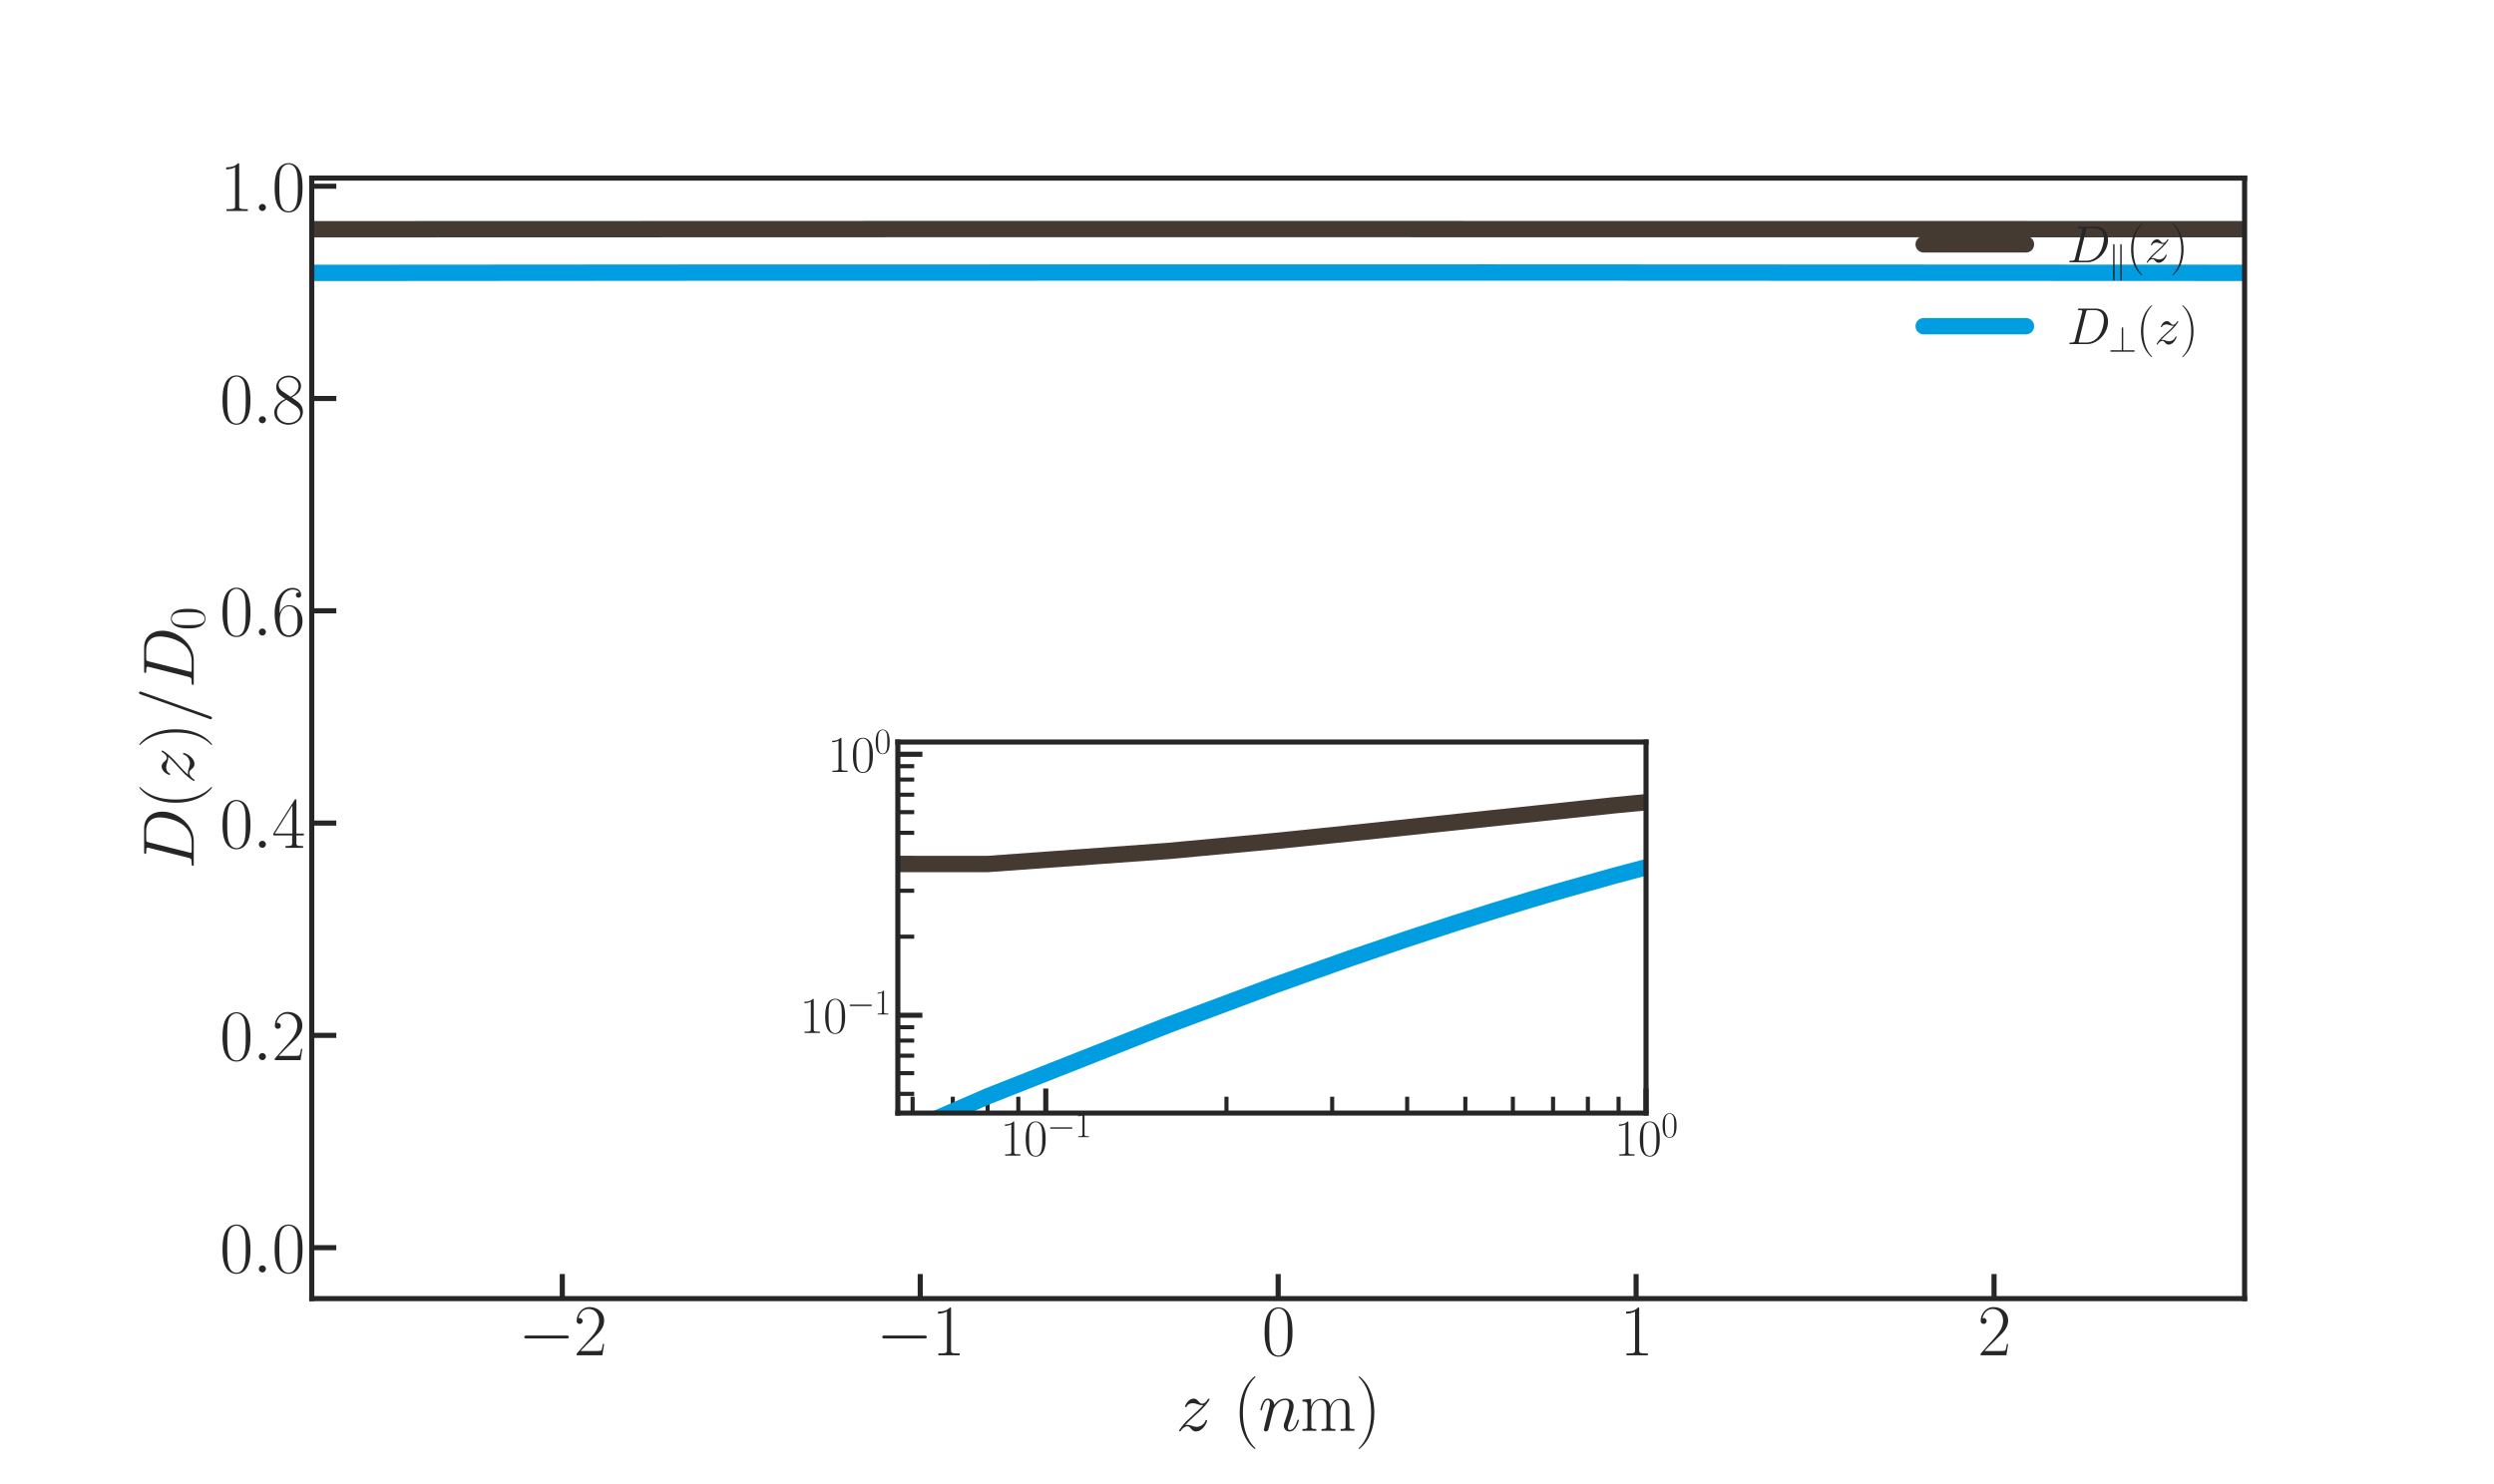 <?xml version="1.0" encoding="utf-8" standalone="no"?>
<!DOCTYPE svg PUBLIC "-//W3C//DTD SVG 1.1//EN"
  "http://www.w3.org/Graphics/SVG/1.1/DTD/svg11.dtd">
<svg xmlns:xlink="http://www.w3.org/1999/xlink" width="1219.277pt" height="725.76pt" viewBox="0 0 1219.277 725.76" xmlns="http://www.w3.org/2000/svg" version="1.1">
 <defs>
  <style type="text/css">*{stroke-linejoin: round; stroke-linecap: butt}</style>
 </defs>
 <g id="figure_1">
  <g id="patch_1">
   <path d="M 0 725.76 
L 1219.277 725.76 
L 1219.277 0 
L 0 0 
z
" style="fill: #ffffff"/>
  </g>
  <g id="axes_1">
   <g id="patch_2">
    <path d="M 152.41 635.04 
L 1097.349 635.04 
L 1097.349 87.091 
L 152.41 87.091 
z
" style="fill: #ffffff"/>
   </g>
   <g id="matplotlib.axis_1">
    <g id="xtick_1">
     <g id="line2d_1">
      <defs>
       <path id="m58d62bb913" d="M 0 0 
L 0 -12 
" style="stroke: #262626; stroke-width: 2.5"/>
      </defs>
      <g>
       <use xlink:href="#m58d62bb913" x="274.902" y="635.04" style="fill: #262626; stroke: #262626; stroke-width: 2.5"/>
      </g>
     </g>
     <g id="text_1">
      <!-- $\mathdefault{−2}$ -->
      <g style="fill: #262626" transform="translate(253.346 662.755)scale(0.35 -0.35)">
       <defs>
        <path id="CMSY10-0" d="M 4218 1472 
C 4326 1472 4442 1472 4442 1600 
C 4442 1728 4326 1728 4218 1728 
L 755 1728 
C 646 1728 531 1728 531 1600 
C 531 1472 646 1472 755 1472 
L 4218 1472 
z
" transform="scale(0.016)"/>
        <path id="CMR17-32" d="M 2669 989 
L 2554 989 
C 2490 536 2438 459 2413 420 
C 2381 369 1920 369 1830 369 
L 602 369 
C 832 619 1280 1072 1824 1597 
C 2214 1967 2669 2402 2669 3035 
C 2669 3790 2067 4224 1395 4224 
C 691 4224 262 3604 262 3030 
C 262 2780 448 2748 525 2748 
C 589 2748 781 2787 781 3010 
C 781 3207 614 3264 525 3264 
C 486 3264 448 3258 422 3245 
C 544 3790 915 4058 1306 4058 
C 1862 4058 2227 3617 2227 3035 
C 2227 2479 1901 2000 1536 1584 
L 262 146 
L 262 0 
L 2515 0 
L 2669 989 
z
" transform="scale(0.016)"/>
       </defs>
       <use xlink:href="#CMSY10-0" transform="scale(0.996)"/>
       <use xlink:href="#CMR17-32" transform="translate(77.487 0)scale(0.996)"/>
      </g>
     </g>
    </g>
    <g id="xtick_2">
     <g id="line2d_2">
      <g>
       <use xlink:href="#m58d62bb913" x="449.891" y="635.04" style="fill: #262626; stroke: #262626; stroke-width: 2.5"/>
      </g>
     </g>
     <g id="text_2">
      <!-- $\mathdefault{−1}$ -->
      <g style="fill: #262626" transform="translate(428.334 662.755)scale(0.35 -0.35)">
       <defs>
        <path id="CMR17-31" d="M 1702 4058 
C 1702 4192 1696 4192 1606 4192 
C 1357 3916 979 3827 621 3827 
C 602 3827 570 3827 563 3808 
C 557 3795 557 3782 557 3648 
C 755 3648 1088 3686 1344 3839 
L 1344 461 
C 1344 236 1331 160 781 160 
L 589 160 
L 589 0 
C 896 0 1216 0 1523 0 
C 1830 0 2150 0 2458 0 
L 2458 160 
L 2266 160 
C 1715 160 1702 230 1702 458 
L 1702 4058 
z
" transform="scale(0.016)"/>
       </defs>
       <use xlink:href="#CMSY10-0" transform="scale(0.996)"/>
       <use xlink:href="#CMR17-31" transform="translate(77.487 0)scale(0.996)"/>
      </g>
     </g>
    </g>
    <g id="xtick_3">
     <g id="line2d_3">
      <g>
       <use xlink:href="#m58d62bb913" x="624.879" y="635.04" style="fill: #262626; stroke: #262626; stroke-width: 2.5"/>
      </g>
     </g>
     <g id="text_3">
      <!-- $\mathdefault{0}$ -->
      <g style="fill: #262626" transform="translate(616.884 662.755)scale(0.35 -0.35)">
       <defs>
        <path id="CMR17-30" d="M 2688 2025 
C 2688 2416 2682 3080 2413 3591 
C 2176 4039 1798 4198 1466 4198 
C 1158 4198 768 4058 525 3597 
C 269 3118 243 2524 243 2025 
C 243 1661 250 1106 448 619 
C 723 -39 1216 -128 1466 -128 
C 1760 -128 2208 -7 2470 600 
C 2662 1042 2688 1559 2688 2025 
z
M 1466 -26 
C 1056 -26 813 325 723 812 
C 653 1188 653 1738 653 2096 
C 653 2588 653 2997 736 3387 
C 858 3929 1216 4096 1466 4096 
C 1728 4096 2067 3923 2189 3400 
C 2272 3036 2278 2607 2278 2096 
C 2278 1680 2278 1169 2202 792 
C 2067 95 1690 -26 1466 -26 
z
" transform="scale(0.016)"/>
       </defs>
       <use xlink:href="#CMR17-30" transform="scale(0.996)"/>
      </g>
     </g>
    </g>
    <g id="xtick_4">
     <g id="line2d_4">
      <g>
       <use xlink:href="#m58d62bb913" x="799.868" y="635.04" style="fill: #262626; stroke: #262626; stroke-width: 2.5"/>
      </g>
     </g>
     <g id="text_4">
      <!-- $\mathdefault{1}$ -->
      <g style="fill: #262626" transform="translate(791.872 662.755)scale(0.35 -0.35)">
       <use xlink:href="#CMR17-31" transform="scale(0.996)"/>
      </g>
     </g>
    </g>
    <g id="xtick_5">
     <g id="line2d_5">
      <g>
       <use xlink:href="#m58d62bb913" x="974.857" y="635.04" style="fill: #262626; stroke: #262626; stroke-width: 2.5"/>
      </g>
     </g>
     <g id="text_5">
      <!-- $\mathdefault{2}$ -->
      <g style="fill: #262626" transform="translate(966.861 662.755)scale(0.35 -0.35)">
       <use xlink:href="#CMR17-32" transform="scale(0.996)"/>
      </g>
     </g>
    </g>
    <g id="text_6">
     <!-- $z$ ($n\mathrm{m}$) -->
     <g style="fill: #262626" transform="translate(574.909 699.658)scale(0.35 -0.35)">
      <defs>
       <path id="CMMI12-7a" d="M 813 486 
C 1088 803 1312 1004 1632 1296 
C 2016 1632 2182 1793 2272 1891 
C 2720 2338 2944 2713 2944 2764 
C 2944 2816 2893 2816 2880 2816 
C 2835 2816 2822 2793 2790 2750 
C 2630 2494 2477 2367 2310 2367 
C 2176 2367 2106 2421 1984 2565 
C 1850 2715 1741 2816 1555 2816 
C 1088 2816 806 2257 806 2128 
C 806 2108 813 2068 870 2068 
C 922 2068 928 2091 947 2133 
C 1056 2372 1363 2414 1485 2414 
C 1619 2414 1747 2376 1882 2327 
C 2125 2240 2227 2240 2291 2240 
C 2336 2240 2362 2240 2394 2246 
C 2182 1994 1837 1683 1549 1418 
L 902 816 
C 512 415 275 33 275 -12 
C 275 -51 307 -64 346 -64 
C 384 -64 390 -57 435 14 
C 538 163 742 384 979 384 
C 1114 384 1178 342 1306 193 
C 1427 61 1536 -64 1741 -64 
C 2368 -64 2726 732 2726 876 
C 2726 903 2720 942 2656 942 
C 2605 942 2598 917 2579 855 
C 2438 488 2061 338 1811 338 
C 1677 338 1549 376 1414 425 
C 1158 512 1088 512 1005 512 
C 941 512 870 512 813 486 
z
" transform="scale(0.016)"/>
       <path id="CMR17-28" d="M 1958 -1561 
C 1958 -1555 1958 -1542 1939 -1523 
C 1645 -1224 858 -407 858 1581 
C 858 3569 1632 4379 1946 4697 
C 1946 4704 1958 4717 1958 4736 
C 1958 4755 1939 4768 1914 4768 
C 1843 4768 1299 4296 986 3594 
C 666 2887 576 2199 576 1588 
C 576 1128 621 351 1005 -471 
C 1312 -1135 1837 -1600 1914 -1600 
C 1946 -1600 1958 -1587 1958 -1561 
z
" transform="scale(0.016)"/>
       <path id="CMMI12-6e" d="M 1318 1871 
C 1331 1910 1491 2229 1728 2433 
C 1894 2586 2112 2689 2362 2689 
C 2618 2689 2707 2497 2707 2242 
C 2707 1878 2445 1150 2317 805 
C 2259 651 2227 568 2227 453 
C 2227 166 2426 -64 2733 -64 
C 3328 -64 3552 875 3552 913 
C 3552 945 3526 971 3488 971 
C 3430 971 3424 952 3392 843 
C 3245 319 3002 64 2752 64 
C 2688 64 2586 64 2586 269 
C 2586 429 2656 621 2694 710 
C 2822 1063 3091 1780 3091 2145 
C 3091 2528 2867 2816 2381 2816 
C 1811 2816 1510 2415 1395 2255 
C 1376 2618 1114 2816 832 2816 
C 627 2816 486 2695 378 2478 
C 262 2248 173 1865 173 1839 
C 173 1814 198 1782 243 1782 
C 294 1782 301 1788 339 1935 
C 442 2325 557 2689 813 2689 
C 960 2689 1011 2586 1011 2395 
C 1011 2254 947 2005 902 1807 
L 723 1118 
C 698 996 627 709 595 594 
C 550 428 480 128 480 96 
C 480 6 550 -64 646 -64 
C 723 -64 813 -26 864 70 
C 877 102 934 326 966 453 
L 1107 1028 
L 1318 1871 
z
" transform="scale(0.016)"/>
       <path id="CMR17-6d" d="M 4326 1933 
C 4326 2252 4269 2790 3507 2790 
C 3072 2790 2771 2496 2656 2151 
L 2650 2151 
C 2573 2676 2195 2790 1837 2790 
C 1331 2790 1069 2400 973 2144 
L 966 2144 
L 966 2790 
L 211 2720 
L 211 2554 
C 589 2554 646 2515 646 2208 
L 646 428 
C 646 184 621 153 211 153 
L 211 -13 
C 365 0 646 0 813 0 
C 979 0 1267 0 1421 -13 
L 1421 153 
C 1011 153 986 178 986 428 
L 986 1658 
C 986 2247 1344 2688 1792 2688 
C 2266 2688 2317 2266 2317 1958 
L 2317 428 
C 2317 184 2291 153 1882 153 
L 1882 -13 
C 2035 0 2317 0 2483 0 
C 2650 0 2938 0 3091 -13 
L 3091 153 
C 2682 153 2656 178 2656 428 
L 2656 1658 
C 2656 2247 3014 2688 3462 2688 
C 3936 2688 3987 2266 3987 1958 
L 3987 428 
C 3987 184 3962 153 3552 153 
L 3552 -13 
C 3706 0 3987 0 4154 0 
C 4320 0 4608 0 4762 -13 
L 4762 153 
C 4352 153 4326 178 4326 428 
L 4326 1933 
z
" transform="scale(0.016)"/>
       <path id="CMR17-29" d="M 1683 1581 
C 1683 2040 1638 2817 1254 3639 
C 947 4303 422 4768 346 4768 
C 326 4768 301 4761 301 4729 
C 301 4717 307 4710 314 4697 
C 621 4378 1402 3568 1402 1584 
C 1402 -407 627 -1217 314 -1537 
C 307 -1549 301 -1556 301 -1568 
C 301 -1600 326 -1600 346 -1600 
C 416 -1600 960 -1128 1274 -426 
C 1594 281 1683 969 1683 1581 
z
" transform="scale(0.016)"/>
      </defs>
      <use xlink:href="#CMMI12-7a" transform="scale(0.996)"/>
      <use xlink:href="#CMR17-28" transform="translate(79.831 0)scale(0.996)"/>
      <use xlink:href="#CMMI12-6e" transform="translate(115.112 0)scale(0.996)"/>
      <use xlink:href="#CMR17-6d" transform="translate(173.342 0)scale(0.996)"/>
      <use xlink:href="#CMR17-29" transform="translate(250.262 0)scale(0.996)"/>
     </g>
    </g>
   </g>
   <g id="matplotlib.axis_2">
    <g id="ytick_1">
     <g id="line2d_6">
      <defs>
       <path id="m40e6c3f925" d="M 0 0 
L 12 0 
" style="stroke: #262626; stroke-width: 2.5"/>
      </defs>
      <g>
       <use xlink:href="#m40e6c3f925" x="152.41" y="610.133" style="fill: #262626; stroke: #262626; stroke-width: 2.5"/>
      </g>
     </g>
     <g id="text_7">
      <!-- $\mathdefault{0.0}$ -->
      <g style="fill: #262626" transform="translate(107.442 622.241)scale(0.35 -0.35)">
       <defs>
        <path id="CMMI12-3a" d="M 1178 307 
C 1178 492 1024 619 870 619 
C 685 619 557 466 557 313 
C 557 128 710 0 864 0 
C 1050 0 1178 153 1178 307 
z
" transform="scale(0.016)"/>
       </defs>
       <use xlink:href="#CMR17-30" transform="scale(0.996)"/>
       <use xlink:href="#CMMI12-3a" transform="translate(45.69 0)scale(0.996)"/>
       <use xlink:href="#CMR17-30" transform="translate(72.788 0)scale(0.996)"/>
      </g>
     </g>
    </g>
    <g id="ytick_2">
     <g id="line2d_7">
      <g>
       <use xlink:href="#m40e6c3f925" x="152.41" y="506.321" style="fill: #262626; stroke: #262626; stroke-width: 2.5"/>
      </g>
     </g>
     <g id="text_8">
      <!-- $\mathdefault{0.2}$ -->
      <g style="fill: #262626" transform="translate(107.442 518.428)scale(0.35 -0.35)">
       <use xlink:href="#CMR17-30" transform="scale(0.996)"/>
       <use xlink:href="#CMMI12-3a" transform="translate(45.69 0)scale(0.996)"/>
       <use xlink:href="#CMR17-32" transform="translate(72.788 0)scale(0.996)"/>
      </g>
     </g>
    </g>
    <g id="ytick_3">
     <g id="line2d_8">
      <g>
       <use xlink:href="#m40e6c3f925" x="152.41" y="402.508" style="fill: #262626; stroke: #262626; stroke-width: 2.5"/>
      </g>
     </g>
     <g id="text_9">
      <!-- $\mathdefault{0.4}$ -->
      <g style="fill: #262626" transform="translate(107.442 414.616)scale(0.35 -0.35)">
       <defs>
        <path id="CMR17-34" d="M 2150 4122 
C 2150 4256 2144 4256 2029 4256 
L 128 1254 
L 128 1088 
L 1779 1088 
L 1779 457 
C 1779 224 1766 160 1318 160 
L 1197 160 
L 1197 0 
C 1402 0 1747 0 1965 0 
C 2182 0 2528 0 2733 0 
L 2733 160 
L 2611 160 
C 2163 160 2150 224 2150 457 
L 2150 1088 
L 2803 1088 
L 2803 1254 
L 2150 1254 
L 2150 4122 
z
M 1798 3703 
L 1798 1254 
L 256 1254 
L 1798 3703 
z
" transform="scale(0.016)"/>
       </defs>
       <use xlink:href="#CMR17-30" transform="scale(0.996)"/>
       <use xlink:href="#CMMI12-3a" transform="translate(45.69 0)scale(0.996)"/>
       <use xlink:href="#CMR17-34" transform="translate(72.788 0)scale(0.996)"/>
      </g>
     </g>
    </g>
    <g id="ytick_4">
     <g id="line2d_9">
      <g>
       <use xlink:href="#m40e6c3f925" x="152.41" y="298.696" style="fill: #262626; stroke: #262626; stroke-width: 2.5"/>
      </g>
     </g>
     <g id="text_10">
      <!-- $\mathdefault{0.6}$ -->
      <g style="fill: #262626" transform="translate(107.442 310.803)scale(0.35 -0.35)">
       <defs>
        <path id="CMR17-36" d="M 678 2176 
C 678 3690 1395 4032 1811 4032 
C 1946 4032 2272 4009 2400 3776 
C 2298 3776 2106 3776 2106 3553 
C 2106 3381 2246 3323 2336 3323 
C 2394 3323 2566 3348 2566 3560 
C 2566 3954 2246 4179 1805 4179 
C 1043 4179 243 3390 243 1984 
C 243 253 966 -128 1478 -128 
C 2099 -128 2688 427 2688 1283 
C 2688 2081 2170 2662 1517 2662 
C 1126 2662 838 2407 678 1960 
L 678 2176 
z
M 1478 25 
C 691 25 691 1200 691 1436 
C 691 1896 909 2560 1504 2560 
C 1613 2560 1926 2560 2138 2120 
C 2253 1870 2253 1609 2253 1289 
C 2253 944 2253 690 2118 434 
C 1978 171 1773 25 1478 25 
z
" transform="scale(0.016)"/>
       </defs>
       <use xlink:href="#CMR17-30" transform="scale(0.996)"/>
       <use xlink:href="#CMMI12-3a" transform="translate(45.69 0)scale(0.996)"/>
       <use xlink:href="#CMR17-36" transform="translate(72.788 0)scale(0.996)"/>
      </g>
     </g>
    </g>
    <g id="ytick_5">
     <g id="line2d_10">
      <g>
       <use xlink:href="#m40e6c3f925" x="152.41" y="194.883" style="fill: #262626; stroke: #262626; stroke-width: 2.5"/>
      </g>
     </g>
     <g id="text_11">
      <!-- $\mathdefault{0.8}$ -->
      <g style="fill: #262626" transform="translate(107.442 206.99)scale(0.35 -0.35)">
       <defs>
        <path id="CMR17-38" d="M 1741 2264 
C 2144 2467 2554 2773 2554 3263 
C 2554 3841 1990 4179 1472 4179 
C 890 4179 378 3759 378 3180 
C 378 3021 416 2747 666 2505 
C 730 2442 998 2251 1171 2130 
C 883 1983 211 1634 211 934 
C 211 279 838 -128 1459 -128 
C 2144 -128 2720 362 2720 1010 
C 2720 1590 2330 1857 2074 2029 
L 1741 2264 
z
M 902 2822 
C 851 2854 595 3051 595 3351 
C 595 3739 998 4032 1459 4032 
C 1965 4032 2336 3676 2336 3262 
C 2336 2669 1670 2331 1638 2331 
C 1632 2331 1626 2331 1574 2370 
L 902 2822 
z
M 2080 1519 
C 2176 1449 2483 1240 2483 851 
C 2483 381 2010 25 1472 25 
C 890 25 448 438 448 940 
C 448 1443 838 1862 1280 2060 
L 2080 1519 
z
" transform="scale(0.016)"/>
       </defs>
       <use xlink:href="#CMR17-30" transform="scale(0.996)"/>
       <use xlink:href="#CMMI12-3a" transform="translate(45.69 0)scale(0.996)"/>
       <use xlink:href="#CMR17-38" transform="translate(72.788 0)scale(0.996)"/>
      </g>
     </g>
    </g>
    <g id="ytick_6">
     <g id="line2d_11">
      <g>
       <use xlink:href="#m40e6c3f925" x="152.41" y="91.07" style="fill: #262626; stroke: #262626; stroke-width: 2.5"/>
      </g>
     </g>
     <g id="text_12">
      <!-- $\mathdefault{1.0}$ -->
      <g style="fill: #262626" transform="translate(107.442 103.178)scale(0.35 -0.35)">
       <use xlink:href="#CMR17-31" transform="scale(0.996)"/>
       <use xlink:href="#CMMI12-3a" transform="translate(45.69 0)scale(0.996)"/>
       <use xlink:href="#CMR17-30" transform="translate(72.788 0)scale(0.996)"/>
      </g>
     </g>
    </g>
    <g id="text_13">
     <!-- $D(z)/D_0$ -->
     <g style="fill: #262626" transform="translate(94.725 425.076)rotate(-90)scale(0.35 -0.35)">
      <defs>
       <path id="CMMI12-44" d="M 1005 472 
C 947 249 934 185 486 185 
C 365 185 301 185 301 70 
C 301 0 339 0 467 0 
L 2496 0 
C 3789 0 5050 1332 5050 2753 
C 5050 3671 4499 4352 3584 4352 
L 1530 4352 
C 1408 4352 1350 4352 1350 4231 
C 1350 4167 1408 4167 1504 4167 
C 1894 4167 1894 4116 1894 4046 
C 1894 4034 1894 3995 1869 3899 
L 1005 472 
z
M 2355 3931 
C 2413 4167 2438 4167 2688 4167 
L 3392 4167 
C 3994 4167 4544 3842 4544 2963 
C 4544 2644 4416 1536 3795 835 
C 3616 625 3130 185 2394 185 
L 1664 185 
C 1574 185 1562 185 1523 192 
C 1453 198 1446 211 1446 262 
C 1446 307 1459 345 1472 402 
L 2355 3931 
z
" transform="scale(0.016)"/>
       <path id="CMMI12-3d" d="M 2746 4562 
C 2746 4569 2784 4666 2784 4678 
C 2784 4755 2720 4800 2669 4800 
C 2637 4800 2579 4800 2528 4659 
L 384 -1363 
C 384 -1370 346 -1465 346 -1478 
C 346 -1555 410 -1600 461 -1600 
C 499 -1600 557 -1593 602 -1459 
L 2746 4562 
z
" transform="scale(0.016)"/>
      </defs>
      <use xlink:href="#CMMI12-44" transform="scale(0.996)"/>
      <use xlink:href="#CMR17-28" transform="translate(83.704 0)scale(0.996)"/>
      <use xlink:href="#CMMI12-7a" transform="translate(118.985 0)scale(0.996)"/>
      <use xlink:href="#CMR17-29" transform="translate(168.74 0)scale(0.996)"/>
      <use xlink:href="#CMMI12-3d" transform="translate(204.021 0)scale(0.996)"/>
      <use xlink:href="#CMMI12-44" transform="translate(252.796 0)scale(0.996)"/>
      <use xlink:href="#CMR17-30" transform="translate(333.79 -14.944)scale(0.697)"/>
     </g>
    </g>
   </g>
   <g id="patch_3">
    <path d="M 152.41 635.04 
L 152.41 87.091 
L -6374.673 87.091 
L -6374.673 635.04 
z
" clip-path="url(#pf03da490e6)" style="fill: #808080; stroke: #808080; stroke-width: 2; stroke-linejoin: miter"/>
   </g>
   <g id="patch_4">
    <path d="M 7624.431 635.04 
L 7624.431 87.091 
L 1097.349 87.091 
L 1097.349 635.04 
z
" clip-path="url(#pf03da490e6)" style="fill: #808080; stroke: #808080; stroke-width: 2; stroke-linejoin: miter"/>
   </g>
   <g id="line2d_12">
    <path d="M -1 112.154 
L 505.768 112.004 
L 1038.266 112.066 
L 1220.277 112.139 
L 1220.277 112.139 
" clip-path="url(#pf03da490e6)" style="fill: none; stroke: #443a31; stroke-width: 8; stroke-linecap: round"/>
   </g>
   <g id="line2d_13">
    <path d="M -1 133.562 
L 351.624 133.31 
L 729.978 133.259 
L 1108.332 133.436 
L 1220.277 133.532 
L 1220.277 133.532 
" clip-path="url(#pf03da490e6)" style="fill: none; stroke: #009de0; stroke-width: 8; stroke-linecap: round"/>
   </g>
   <g id="patch_5">
    <path d="M 152.41 635.04 
L 152.41 87.091 
" style="fill: none; stroke: #262626; stroke-width: 2.5; stroke-linejoin: miter; stroke-linecap: square"/>
   </g>
   <g id="patch_6">
    <path d="M 1097.349 635.04 
L 1097.349 87.091 
" style="fill: none; stroke: #262626; stroke-width: 2.5; stroke-linejoin: miter; stroke-linecap: square"/>
   </g>
   <g id="patch_7">
    <path d="M 152.41 635.04 
L 1097.349 635.04 
" style="fill: none; stroke: #262626; stroke-width: 2.5; stroke-linejoin: miter; stroke-linecap: square"/>
   </g>
   <g id="patch_8">
    <path d="M 152.41 87.091 
L 1097.349 87.091 
" style="fill: none; stroke: #262626; stroke-width: 2.5; stroke-linejoin: miter; stroke-linecap: square"/>
   </g>
   <g id="legend_1">
    <g id="line2d_14">
     <path d="M 940.463 119.499 
L 965.463 119.499 
L 990.463 119.499 
" style="fill: none; stroke: #443a31; stroke-width: 8; stroke-linecap: round"/>
    </g>
    <g id="text_14">
     <!-- $D_\|(z)$ -->
     <g style="fill: #262626" transform="translate(1010.463 128.249)scale(0.25 -0.25)">
      <defs>
       <path id="CMSY10-6b" d="M 1103 4582 
C 1103 4685 1103 4800 975 4800 
C 847 4800 847 4659 847 4563 
L 847 -1363 
C 847 -1466 847 -1600 975 -1600 
C 1103 -1600 1103 -1485 1103 -1382 
L 1103 4582 
z
M 2351 4563 
C 2351 4666 2351 4800 2223 4800 
C 2095 4800 2095 4685 2095 4582 
L 2095 -1382 
C 2095 -1485 2095 -1600 2223 -1600 
C 2351 -1600 2351 -1459 2351 -1363 
L 2351 4563 
z
" transform="scale(0.016)"/>
      </defs>
      <use xlink:href="#CMMI12-44" transform="scale(0.996)"/>
      <use xlink:href="#CMSY10-6b" transform="translate(80.994 -17.988)scale(0.697)"/>
      <use xlink:href="#CMR17-28" transform="translate(116.362 0)scale(0.996)"/>
      <use xlink:href="#CMMI12-7a" transform="translate(151.642 0)scale(0.996)"/>
      <use xlink:href="#CMR17-29" transform="translate(201.397 0)scale(0.996)"/>
     </g>
    </g>
    <g id="line2d_15">
     <path d="M 940.463 159.512 
L 965.463 159.512 
L 990.463 159.512 
" style="fill: none; stroke: #009de0; stroke-width: 8; stroke-linecap: round"/>
    </g>
    <g id="text_15">
     <!-- $D_\perp(z)$ -->
     <g style="fill: #262626" transform="translate(1010.463 168.262)scale(0.25 -0.25)">
      <defs>
       <path id="CMSY10-3f" d="M 2618 4045 
C 2618 4160 2618 4275 2490 4275 
C 2362 4275 2362 4141 2362 4045 
L 2362 256 
L 582 256 
C 486 256 352 256 352 128 
C 352 0 486 0 582 0 
L 4403 0 
C 4512 0 4627 0 4627 128 
C 4627 256 4512 256 4403 256 
L 2618 256 
L 2618 4045 
z
" transform="scale(0.016)"/>
      </defs>
      <use xlink:href="#CMMI12-44" transform="scale(0.996)"/>
      <use xlink:href="#CMSY10-3f" transform="translate(80.994 -14.944)scale(0.697)"/>
      <use xlink:href="#CMR17-28" transform="translate(135.733 0)scale(0.996)"/>
      <use xlink:href="#CMMI12-7a" transform="translate(171.014 0)scale(0.996)"/>
      <use xlink:href="#CMR17-29" transform="translate(220.769 0)scale(0.996)"/>
     </g>
    </g>
   </g>
  </g>
  <g id="axes_2">
   <g id="patch_9">
    <path d="M 438.94 544.32 
L 804.723 544.32 
L 804.723 362.88 
L 438.94 362.88 
z
" style="fill: #ffffff"/>
   </g>
   <g id="matplotlib.axis_3">
    <g id="xtick_6">
     <g id="line2d_16">
      <g>
       <use xlink:href="#m58d62bb913" x="511.264" y="544.32" style="fill: #262626; stroke: #262626; stroke-width: 2.5"/>
      </g>
     </g>
     <g id="text_16">
      <!-- $\mathdefault{10^{-1}}$ -->
      <g style="fill: #262626" transform="translate(489.063 565.116)scale(0.25 -0.25)">
       <use xlink:href="#CMR17-31" transform="scale(0.996)"/>
       <use xlink:href="#CMR17-30" transform="translate(45.69 0)scale(0.996)"/>
       <use xlink:href="#CMSY10-0" transform="translate(91.381 36.154)scale(0.697)"/>
       <use xlink:href="#CMR17-31" transform="translate(145.622 36.154)scale(0.697)"/>
      </g>
     </g>
    </g>
    <g id="xtick_7">
     <g id="line2d_17">
      <g>
       <use xlink:href="#m58d62bb913" x="804.723" y="544.32" style="fill: #262626; stroke: #262626; stroke-width: 2.5"/>
      </g>
     </g>
     <g id="text_17">
      <!-- $\mathdefault{10^{0}}$ -->
      <g style="fill: #262626" transform="translate(789.302 565.116)scale(0.25 -0.25)">
       <use xlink:href="#CMR17-31" transform="scale(0.996)"/>
       <use xlink:href="#CMR17-30" transform="translate(45.69 0)scale(0.996)"/>
       <use xlink:href="#CMR17-30" transform="translate(91.381 36.154)scale(0.697)"/>
      </g>
     </g>
    </g>
    <g id="xtick_8">
     <g id="line2d_18">
      <defs>
       <path id="mf5092304ce" d="M 0 0 
L 0 -8 
" style="stroke: #262626; stroke-width: 2"/>
      </defs>
      <g>
       <use xlink:href="#mf5092304ce" x="446.16" y="544.32" style="fill: #262626; stroke: #262626; stroke-width: 2"/>
      </g>
     </g>
    </g>
    <g id="xtick_9">
     <g id="line2d_19">
      <g>
       <use xlink:href="#mf5092304ce" x="465.806" y="544.32" style="fill: #262626; stroke: #262626; stroke-width: 2"/>
      </g>
     </g>
    </g>
    <g id="xtick_10">
     <g id="line2d_20">
      <g>
       <use xlink:href="#mf5092304ce" x="482.825" y="544.32" style="fill: #262626; stroke: #262626; stroke-width: 2"/>
      </g>
     </g>
    </g>
    <g id="xtick_11">
     <g id="line2d_21">
      <g>
       <use xlink:href="#mf5092304ce" x="497.836" y="544.32" style="fill: #262626; stroke: #262626; stroke-width: 2"/>
      </g>
     </g>
    </g>
    <g id="xtick_12">
     <g id="line2d_22">
      <g>
       <use xlink:href="#mf5092304ce" x="599.604" y="544.32" style="fill: #262626; stroke: #262626; stroke-width: 2"/>
      </g>
     </g>
    </g>
    <g id="xtick_13">
     <g id="line2d_23">
      <g>
       <use xlink:href="#mf5092304ce" x="651.279" y="544.32" style="fill: #262626; stroke: #262626; stroke-width: 2"/>
      </g>
     </g>
    </g>
    <g id="xtick_14">
     <g id="line2d_24">
      <g>
       <use xlink:href="#mf5092304ce" x="687.944" y="544.32" style="fill: #262626; stroke: #262626; stroke-width: 2"/>
      </g>
     </g>
    </g>
    <g id="xtick_15">
     <g id="line2d_25">
      <g>
       <use xlink:href="#mf5092304ce" x="716.383" y="544.32" style="fill: #262626; stroke: #262626; stroke-width: 2"/>
      </g>
     </g>
    </g>
    <g id="xtick_16">
     <g id="line2d_26">
      <g>
       <use xlink:href="#mf5092304ce" x="739.619" y="544.32" style="fill: #262626; stroke: #262626; stroke-width: 2"/>
      </g>
     </g>
    </g>
    <g id="xtick_17">
     <g id="line2d_27">
      <g>
       <use xlink:href="#mf5092304ce" x="759.265" y="544.32" style="fill: #262626; stroke: #262626; stroke-width: 2"/>
      </g>
     </g>
    </g>
    <g id="xtick_18">
     <g id="line2d_28">
      <g>
       <use xlink:href="#mf5092304ce" x="776.284" y="544.32" style="fill: #262626; stroke: #262626; stroke-width: 2"/>
      </g>
     </g>
    </g>
    <g id="xtick_19">
     <g id="line2d_29">
      <g>
       <use xlink:href="#mf5092304ce" x="791.295" y="544.32" style="fill: #262626; stroke: #262626; stroke-width: 2"/>
      </g>
     </g>
    </g>
   </g>
   <g id="matplotlib.axis_4">
    <g id="ytick_7">
     <g id="line2d_30">
      <g>
       <use xlink:href="#m40e6c3f925" x="438.94" y="496.49" style="fill: #262626; stroke: #262626; stroke-width: 2.5"/>
      </g>
     </g>
     <g id="text_18">
      <!-- $\mathdefault{10^{-1}}$ -->
      <g style="fill: #262626" transform="translate(391.038 505.138)scale(0.25 -0.25)">
       <use xlink:href="#CMR17-31" transform="scale(0.996)"/>
       <use xlink:href="#CMR17-30" transform="translate(45.69 0)scale(0.996)"/>
       <use xlink:href="#CMSY10-0" transform="translate(91.381 36.154)scale(0.697)"/>
       <use xlink:href="#CMR17-31" transform="translate(145.622 36.154)scale(0.697)"/>
      </g>
     </g>
    </g>
    <g id="ytick_8">
     <g id="line2d_31">
      <g>
       <use xlink:href="#m40e6c3f925" x="438.94" y="368.846" style="fill: #262626; stroke: #262626; stroke-width: 2.5"/>
      </g>
     </g>
     <g id="text_19">
      <!-- $\mathdefault{10^{0}}$ -->
      <g style="fill: #262626" transform="translate(404.599 377.494)scale(0.25 -0.25)">
       <use xlink:href="#CMR17-31" transform="scale(0.996)"/>
       <use xlink:href="#CMR17-30" transform="translate(45.69 0)scale(0.996)"/>
       <use xlink:href="#CMR17-30" transform="translate(91.381 36.154)scale(0.697)"/>
      </g>
     </g>
    </g>
    <g id="ytick_9">
     <g id="line2d_32">
      <defs>
       <path id="m89b127c2be" d="M 0 0 
L 8 0 
" style="stroke: #262626; stroke-width: 2"/>
      </defs>
      <g>
       <use xlink:href="#m89b127c2be" x="438.94" y="534.914" style="fill: #262626; stroke: #262626; stroke-width: 2"/>
      </g>
     </g>
    </g>
    <g id="ytick_10">
     <g id="line2d_33">
      <g>
       <use xlink:href="#m89b127c2be" x="438.94" y="524.807" style="fill: #262626; stroke: #262626; stroke-width: 2"/>
      </g>
     </g>
    </g>
    <g id="ytick_11">
     <g id="line2d_34">
      <g>
       <use xlink:href="#m89b127c2be" x="438.94" y="516.262" style="fill: #262626; stroke: #262626; stroke-width: 2"/>
      </g>
     </g>
    </g>
    <g id="ytick_12">
     <g id="line2d_35">
      <g>
       <use xlink:href="#m89b127c2be" x="438.94" y="508.86" style="fill: #262626; stroke: #262626; stroke-width: 2"/>
      </g>
     </g>
    </g>
    <g id="ytick_13">
     <g id="line2d_36">
      <g>
       <use xlink:href="#m89b127c2be" x="438.94" y="502.33" style="fill: #262626; stroke: #262626; stroke-width: 2"/>
      </g>
     </g>
    </g>
    <g id="ytick_14">
     <g id="line2d_37">
      <g>
       <use xlink:href="#m89b127c2be" x="438.94" y="458.065" style="fill: #262626; stroke: #262626; stroke-width: 2"/>
      </g>
     </g>
    </g>
    <g id="ytick_15">
     <g id="line2d_38">
      <g>
       <use xlink:href="#m89b127c2be" x="438.94" y="435.588" style="fill: #262626; stroke: #262626; stroke-width: 2"/>
      </g>
     </g>
    </g>
    <g id="ytick_16">
     <g id="line2d_39">
      <g>
       <use xlink:href="#m89b127c2be" x="438.94" y="419.64" style="fill: #262626; stroke: #262626; stroke-width: 2"/>
      </g>
     </g>
    </g>
    <g id="ytick_17">
     <g id="line2d_40">
      <g>
       <use xlink:href="#m89b127c2be" x="438.94" y="407.271" style="fill: #262626; stroke: #262626; stroke-width: 2"/>
      </g>
     </g>
    </g>
    <g id="ytick_18">
     <g id="line2d_41">
      <g>
       <use xlink:href="#m89b127c2be" x="438.94" y="397.164" style="fill: #262626; stroke: #262626; stroke-width: 2"/>
      </g>
     </g>
    </g>
    <g id="ytick_19">
     <g id="line2d_42">
      <g>
       <use xlink:href="#m89b127c2be" x="438.94" y="388.618" style="fill: #262626; stroke: #262626; stroke-width: 2"/>
      </g>
     </g>
    </g>
    <g id="ytick_20">
     <g id="line2d_43">
      <g>
       <use xlink:href="#m89b127c2be" x="438.94" y="381.216" style="fill: #262626; stroke: #262626; stroke-width: 2"/>
      </g>
     </g>
    </g>
    <g id="ytick_21">
     <g id="line2d_44">
      <g>
       <use xlink:href="#m89b127c2be" x="438.94" y="374.687" style="fill: #262626; stroke: #262626; stroke-width: 2"/>
      </g>
     </g>
    </g>
   </g>
   <g id="line2d_45">
    <path d="M -1 422.526 
L 482.952 422.512 
L 571.292 416.127 
L 622.968 411.32 
L 659.632 407.554 
L 788.558 393.87 
L 828.087 390.052 
L 858.214 387.358 
L 887.987 384.898 
L 920.606 382.448 
L 949.864 380.475 
L 978.955 378.73 
L 1008.946 377.155 
L 1039.828 375.763 
L 1071.138 374.578 
L 1104.284 373.549 
L 1139.727 372.675 
L 1177.674 371.968 
L 1217.312 371.453 
L 1220.277 371.423 
L 1220.277 371.423 
" clip-path="url(#p0883f73a7a)" style="fill: none; stroke: #443a31; stroke-width: 8; stroke-linecap: round"/>
   </g>
   <g id="line2d_46">
    <path d="M 44.459 726.76 
L 482.952 536.073 
L 571.292 501.197 
L 622.968 481.887 
L 659.632 468.821 
L 688.071 459.11 
L 711.308 451.483 
L 730.954 445.269 
L 747.972 440.071 
L 762.983 435.637 
L 788.558 428.425 
L 809.849 422.769 
L 828.087 418.187 
L 844.038 414.385 
L 864.751 409.74 
L 882.563 406.014 
L 898.189 402.951 
L 916.427 399.619 
L 932.378 396.915 
L 949.864 394.174 
L 968.102 391.555 
L 986.529 389.15 
L 1004.767 386.995 
L 1024.413 384.913 
L 1044.578 383.015 
L 1064.667 381.347 
L 1086.569 379.762 
L 1109.058 378.363 
L 1132.918 377.107 
L 1158.21 376.004 
L 1184.593 375.078 
L 1211.992 374.34 
L 1220.277 374.161 
L 1220.277 374.161 
" clip-path="url(#p0883f73a7a)" style="fill: none; stroke: #009de0; stroke-width: 8; stroke-linecap: round"/>
   </g>
   <g id="patch_10">
    <path d="M 438.94 544.32 
L 438.94 362.88 
" style="fill: none; stroke: #262626; stroke-width: 2.5; stroke-linejoin: miter; stroke-linecap: square"/>
   </g>
   <g id="patch_11">
    <path d="M 804.723 544.32 
L 804.723 362.88 
" style="fill: none; stroke: #262626; stroke-width: 2.5; stroke-linejoin: miter; stroke-linecap: square"/>
   </g>
   <g id="patch_12">
    <path d="M 438.94 544.32 
L 804.723 544.32 
" style="fill: none; stroke: #262626; stroke-width: 2.5; stroke-linejoin: miter; stroke-linecap: square"/>
   </g>
   <g id="patch_13">
    <path d="M 438.94 362.88 
L 804.723 362.88 
" style="fill: none; stroke: #262626; stroke-width: 2.5; stroke-linejoin: miter; stroke-linecap: square"/>
   </g>
  </g>
 </g>
 <defs>
  <clipPath id="pf03da490e6">
   <rect x="152.41" y="87.091" width="944.94" height="547.949"/>
  </clipPath>
  <clipPath id="p0883f73a7a">
   <rect x="438.94" y="362.88" width="365.783" height="181.44"/>
  </clipPath>
 </defs>
</svg>
